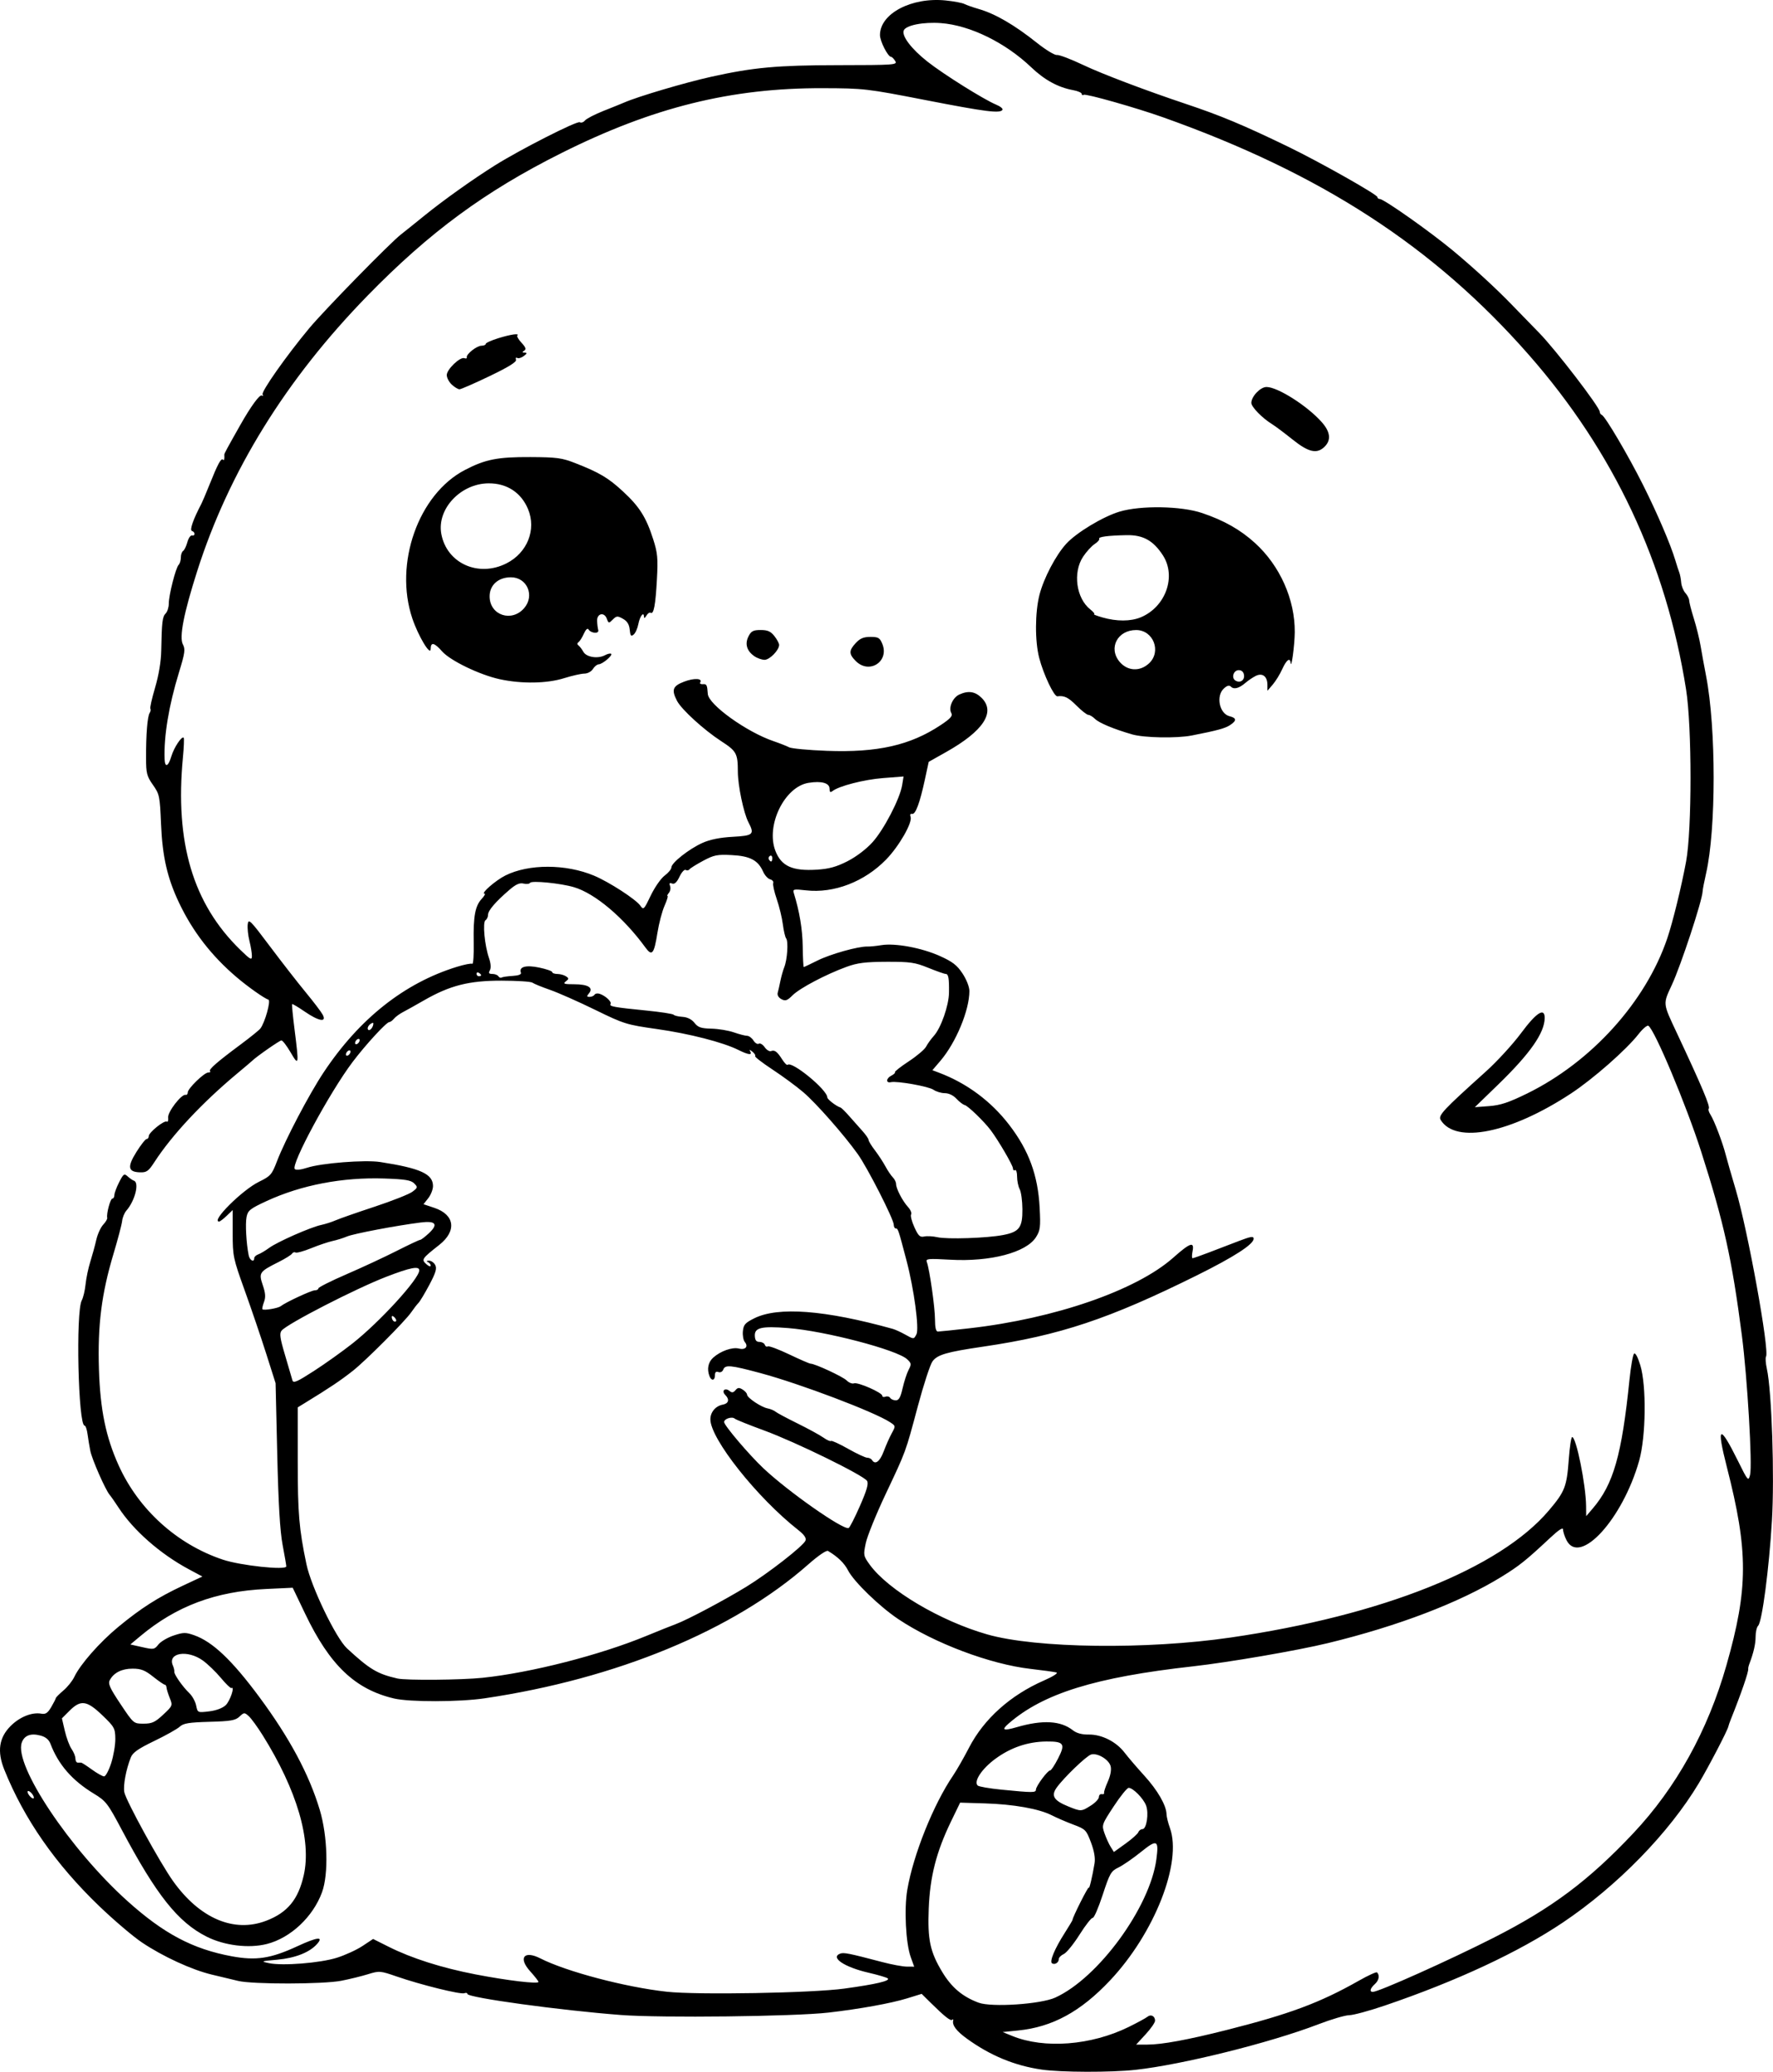 <?xml version="1.0" encoding="UTF-8" standalone="no"?>
<!-- Created with Inkscape (http://www.inkscape.org/) -->

<svg
   width="204.65mm"
   height="239.087mm"
   viewBox="0 0 204.65 239.087"
   version="1.1"
   id="svg5"
   xml:space="preserve"
   xmlns="http://www.w3.org/2000/svg"
   xmlns:svg="http://www.w3.org/2000/svg"><defs
     id="defs2" /><g
     id="layer1"
     transform="translate(-14.119,153.479)"><path
       style="fill:#000000;stroke-width:0.265"
       d="m 134.347,85.355 c -3.122,-0.454 -5.938,-1.621 -8.638,-3.58 -1.195,-0.867 -1.7,-1.536 -1.569,-2.078 0.035,-0.146 -0.013,-0.187 -0.107,-0.093 -0.183,0.183 -0.869,-0.357 -2.507,-1.976 l -1.022,-1.01 -1.678,0.518 c -1.861,0.574 -5.457,1.225 -9.086,1.644 -3.905,0.451 -19.311,0.629 -23.945,0.277 -6.987,-0.531 -17.727,-2.005 -17.727,-2.433 0,-0.12 -0.162,-0.155 -0.36,-0.08 -0.43,0.165 -5.016,-0.969 -7.787,-1.927 -1.922,-0.664 -2.018,-0.671 -3.332,-0.265 -0.744,0.23 -2.127,0.569 -3.073,0.754 -2.096,0.409 -10.23,0.422 -11.906,0.018 -0.655,-0.158 -2.024,-0.486 -3.043,-0.729 -2.314,-0.553 -5.646,-2.086 -8.067,-3.711 -1.019,-0.684 -3.224,-2.558 -4.899,-4.165 -5.069,-4.862 -8.698,-10.074 -10.989,-15.782 -0.842,-2.098 -0.61,-3.687 0.735,-5.032 1.049,-1.049 2.465,-1.617 3.543,-1.42 0.491,0.09 0.74,-0.076 1.14,-0.758 0.281,-0.48 0.52,-0.945 0.529,-1.033 0.01,-0.088 0.403,-0.485 0.875,-0.882 0.472,-0.397 1.038,-1.101 1.258,-1.565 0.69,-1.455 2.918,-3.989 5.072,-5.769 2.615,-2.161 4.578,-3.416 7.448,-4.76 l 2.267,-1.062 -1.573,-0.843 c -3.29,-1.764 -6.391,-4.486 -8.103,-7.113 -0.405,-0.621 -0.868,-1.285 -1.029,-1.474 -0.492,-0.579 -2.037,-4.094 -2.232,-5.079 -0.101,-0.509 -0.244,-1.373 -0.317,-1.918 -0.073,-0.546 -0.228,-0.992 -0.343,-0.992 -0.737,0 -1.033,-13.156 -0.324,-14.452 0.169,-0.308 0.366,-1.142 0.438,-1.852 0.072,-0.71 0.319,-1.887 0.549,-2.614 0.229,-0.728 0.539,-1.859 0.687,-2.513 0.148,-0.655 0.506,-1.442 0.795,-1.75 0.289,-0.308 0.5,-0.665 0.469,-0.794 -0.11,-0.457 0.359,-2.219 0.591,-2.219 0.129,0 0.235,-0.183 0.235,-0.407 0,-0.224 0.246,-0.89 0.547,-1.48 0.5,-0.979 0.586,-1.038 0.992,-0.67 0.245,0.222 0.564,0.441 0.71,0.488 0.661,0.212 0.132,2.32 -0.868,3.46 -0.224,0.256 -0.443,0.791 -0.486,1.191 -0.043,0.399 -0.495,2.116 -1.004,3.816 -1.379,4.602 -1.834,8.222 -1.673,13.314 0.147,4.659 0.797,7.817 2.282,11.092 2.307,5.089 6.723,9.083 11.999,10.854 2.067,0.694 7.345,1.256 7.344,0.782 -1.9e-4,-0.131 -0.192,-1.25 -0.427,-2.487 -0.298,-1.569 -0.485,-4.729 -0.618,-10.451 l -0.191,-8.202 -1.094,-3.44 c -0.602,-1.892 -1.715,-5.166 -2.475,-7.276 -1.326,-3.684 -1.381,-3.944 -1.381,-6.55 l 2.6e-4,-2.714 -0.692,0.663 c -0.381,0.365 -0.775,0.663 -0.876,0.663 -0.988,0 2.669,-3.643 4.61,-4.592 1.332,-0.652 1.479,-0.819 2.065,-2.354 0.943,-2.468 3.718,-7.755 5.395,-10.276 4.112,-6.183 9.316,-10.303 15.372,-12.171 0.861,-0.265 1.661,-0.423 1.779,-0.35 0.118,0.073 0.192,-1.033 0.165,-2.459 -0.058,-3.02 0.162,-4.215 0.926,-5.038 0.304,-0.327 0.45,-0.595 0.325,-0.595 -0.486,0 1.273,-1.533 2.409,-2.101 2.695,-1.346 6.977,-1.339 10.219,0.017 1.744,0.729 4.839,2.734 5.352,3.466 0.368,0.526 0.42,0.475 1.207,-1.171 0.452,-0.946 1.173,-1.98 1.601,-2.297 0.428,-0.317 0.779,-0.743 0.779,-0.947 0,-0.526 2.052,-2.142 3.593,-2.83 0.873,-0.389 2.021,-0.62 3.485,-0.7 2.386,-0.13 2.545,-0.278 1.81,-1.687 -0.55,-1.055 -1.214,-4.229 -1.218,-5.826 -0.005,-2.109 -0.152,-2.377 -1.917,-3.521 -1.99,-1.289 -4.59,-3.66 -5.106,-4.659 -0.659,-1.274 -0.499,-1.706 0.817,-2.209 1.16,-0.443 2.163,-0.395 1.863,0.09 -0.08,0.13 0.058,0.22 0.308,0.2 0.441,-0.035 0.496,0.075 0.566,1.123 0.082,1.232 4.467,4.385 7.574,5.447 0.728,0.249 1.545,0.57 1.816,0.714 0.271,0.144 2.236,0.327 4.366,0.407 5.826,0.217 9.611,-0.638 13.115,-2.964 1.152,-0.764 1.421,-1.067 1.238,-1.394 -0.347,-0.62 0.159,-1.793 0.923,-2.141 1.046,-0.476 1.832,-0.356 2.584,0.396 1.633,1.633 0.195,3.82 -4.098,6.237 l -2.018,1.136 -0.441,2.043 c -0.589,2.731 -1.085,4.058 -1.48,3.965 -0.195,-0.046 -0.264,0.085 -0.171,0.327 0.25,0.651 -1.326,3.404 -2.83,4.945 -2.504,2.565 -6.016,3.914 -9.237,3.55 -1.428,-0.162 -1.55,-0.136 -1.415,0.302 0.665,2.154 1.004,4.188 1.032,6.19 0.018,1.297 0.071,2.358 0.119,2.358 0.047,0 0.767,-0.34 1.599,-0.756 1.487,-0.742 4.705,-1.643 5.747,-1.608 0.291,0.01 1.013,-0.062 1.604,-0.16 1.582,-0.262 4.631,0.299 6.733,1.239 1.487,0.665 2,1.059 2.641,2.027 0.458,0.691 0.796,1.552 0.796,2.027 0,2.222 -1.557,5.964 -3.357,8.067 l -0.915,1.069 0.747,0.282 c 3.225,1.216 6.016,3.288 8.121,6.028 2.266,2.95 3.317,5.812 3.513,9.568 0.117,2.232 0.069,2.612 -0.424,3.391 -1.122,1.773 -5.268,2.863 -9.894,2.601 -2.566,-0.145 -2.854,-0.117 -2.708,0.262 0.312,0.812 0.946,5.263 0.947,6.644 8e-4,0.936 0.109,1.388 0.332,1.386 0.182,-0.001 1.819,-0.171 3.638,-0.378 9.858,-1.118 19.289,-4.385 23.531,-8.15 1.963,-1.743 2.461,-1.906 2.226,-0.73 -0.087,0.437 -0.087,0.794 5.3e-4,0.794 0.088,0 0.936,-0.298 1.885,-0.661 0.949,-0.364 2.5,-0.958 3.446,-1.321 1.399,-0.536 1.72,-0.586 1.72,-0.267 0,0.64 -2.255,2.095 -6.543,4.223 -10.145,5.034 -15.824,6.928 -24.678,8.229 -4.229,0.621 -5.285,0.929 -5.85,1.704 -0.265,0.363 -1.024,2.685 -1.686,5.158 -1.455,5.434 -1.332,5.098 -3.756,10.235 -1.077,2.282 -2.093,4.794 -2.258,5.582 -0.289,1.377 -0.271,1.473 0.445,2.465 2.119,2.933 8.141,6.511 13.576,8.065 5.631,1.61 18.422,1.774 28.104,0.359 17.481,-2.554 31.043,-7.967 36.715,-14.653 1.856,-2.187 2.076,-2.751 2.305,-5.902 0.103,-1.419 0.28,-2.58 0.393,-2.58 0.47,0 1.585,5.538 1.608,7.988 l 0.011,1.14 0.75,-0.877 c 2.396,-2.8 3.356,-6.158 4.245,-14.857 0.156,-1.523 0.392,-2.878 0.526,-3.012 0.148,-0.148 0.43,0.368 0.72,1.314 0.73,2.382 0.66,8.257 -0.132,11.05 -1.907,6.724 -6.843,12.131 -8.373,9.173 -0.222,-0.429 -0.404,-0.983 -0.404,-1.231 0,-0.311 -0.473,-0.008 -1.529,0.979 -2.77,2.589 -3.522,3.19 -5.571,4.454 -4.821,2.973 -11.942,5.694 -20.052,7.661 -3.529,0.856 -11.445,2.218 -15.578,2.68 -11.264,1.259 -17.281,3.127 -21.27,6.601 -0.866,0.754 -0.617,0.869 0.919,0.423 3.012,-0.874 5.084,-0.76 6.505,0.358 0.425,0.334 1.041,0.499 1.82,0.488 1.504,-0.022 3.175,0.821 4.143,2.089 0.407,0.533 1.433,1.73 2.28,2.66 1.532,1.682 2.54,3.432 2.559,4.442 0.005,0.291 0.181,1.005 0.391,1.587 1.434,3.98 -1.773,12.148 -6.91,17.599 -3.398,3.606 -6.652,5.377 -10.612,5.775 l -1.785,0.18 1.123,0.457 c 3.694,1.504 9.092,1.086 13.416,-1.039 1.012,-0.497 1.989,-1.028 2.171,-1.179 0.399,-0.331 0.884,-0.082 0.884,0.453 0,0.213 -0.491,0.92 -1.092,1.572 l -1.092,1.185 1.29,-2.65e-4 c 1.678,-5.29e-4 4.655,-0.548 9.119,-1.676 7.299,-1.845 10.8,-3.149 15.293,-5.696 1.075,-0.61 2.021,-1.042 2.102,-0.961 0.333,0.333 0.226,0.918 -0.247,1.346 -0.55,0.498 -0.656,0.903 -0.236,0.903 0.674,0 8.802,-3.641 13.899,-6.227 6.747,-3.422 11.009,-6.607 16.15,-12.065 4.967,-5.273 8.613,-11.846 10.768,-19.411 2.527,-8.872 2.536,-13.139 0.044,-22.866 -1.235,-4.82 -0.853,-5.021 1.295,-0.682 1.138,2.299 1.186,2.354 1.384,1.587 0.283,-1.096 -0.31,-11.2 -0.944,-16.085 -1.15,-8.856 -2.076,-13.036 -4.699,-21.222 -1.727,-5.389 -5.371,-14.071 -6.092,-14.517 -0.145,-0.09 -0.657,0.342 -1.137,0.959 -1.394,1.791 -5.245,5.175 -7.806,6.859 -6.947,4.569 -13.296,5.857 -15.032,3.05 -0.318,-0.515 0.24,-1.114 5.22,-5.595 1.283,-1.155 3.111,-3.149 4.063,-4.432 1.764,-2.378 2.734,-2.997 2.722,-1.737 -0.017,1.723 -1.684,4.105 -5.384,7.691 l -2.68,2.598 1.664,-0.126 c 1.303,-0.099 2.251,-0.414 4.366,-1.451 7.433,-3.646 13.698,-10.579 16.182,-17.905 0.633,-1.868 1.625,-5.91 2.173,-8.864 0.681,-3.663 0.681,-15.543 0.001,-19.844 -2.311,-14.61 -8.346,-27.456 -18.142,-38.62 -10.964,-12.494 -23.951,-20.929 -42.228,-27.425 -3.112,-1.106 -8.909,-2.749 -9.158,-2.596 -0.129,0.08 -0.235,0.032 -0.235,-0.106 0,-0.138 -0.446,-0.333 -0.992,-0.433 -1.734,-0.319 -3.296,-1.171 -4.829,-2.633 -2.995,-2.857 -7.073,-4.853 -10.42,-5.102 -2.053,-0.153 -4.07,0.248 -4.303,0.855 -0.246,0.64 0.91,2.15 2.754,3.599 1.873,1.472 6.519,4.379 7.938,4.966 0.468,0.194 0.785,0.457 0.706,0.586 -0.272,0.439 -1.898,0.233 -8.876,-1.124 -6.814,-1.326 -7.097,-1.358 -11.875,-1.373 -10.581,-0.032 -19.618,2.212 -30.162,7.489 -8.799,4.403 -15.206,9.114 -22.357,16.439 -9.432,9.661 -16.018,20.307 -19.686,31.824 -1.551,4.87 -2.086,7.611 -1.645,8.435 0.299,0.558 0.239,0.983 -0.459,3.261 -1.164,3.799 -1.745,7.308 -1.652,9.961 0.037,1.046 0.421,0.896 0.78,-0.305 0.309,-1.031 1.217,-2.393 1.428,-2.142 0.062,0.073 0.021,1.085 -0.091,2.249 -0.943,9.85 1.159,16.913 6.611,22.215 1.194,1.161 1.35,1.244 1.35,0.712 0,-0.33 -0.129,-1.112 -0.286,-1.736 -0.157,-0.625 -0.247,-1.481 -0.198,-1.903 0.081,-0.708 0.28,-0.511 2.569,2.54 1.365,1.819 3.222,4.204 4.127,5.3 0.905,1.096 1.787,2.257 1.959,2.58 0.495,0.925 -0.449,0.762 -2.079,-0.359 -0.757,-0.521 -1.41,-0.908 -1.452,-0.86 -0.042,0.048 0.082,1.337 0.275,2.865 0.533,4.207 0.509,4.348 -0.444,2.712 -0.445,-0.764 -0.924,-1.389 -1.064,-1.389 -0.208,0 -2.941,1.909 -3.406,2.38 -0.073,0.074 -0.846,0.729 -1.719,1.457 -4.029,3.36 -7.505,7.079 -9.526,10.192 -0.693,1.068 -0.906,1.219 -1.677,1.196 -1.387,-0.043 -1.488,-0.625 -0.409,-2.35 0.515,-0.823 1.046,-1.497 1.18,-1.497 0.134,0 0.244,-0.149 0.244,-0.331 1e-5,-0.423 1.785,-1.859 2.083,-1.675 0.123,0.076 0.194,-0.139 0.157,-0.479 -0.07,-0.64 1.552,-2.737 2.018,-2.608 0.132,0.036 0.241,-0.088 0.241,-0.277 0,-0.453 1.904,-2.303 2.37,-2.303 0.2,0 0.293,-0.071 0.206,-0.157 -0.187,-0.187 0.816,-1.062 3.521,-3.071 1.098,-0.816 2.124,-1.643 2.28,-1.839 0.525,-0.661 1.246,-3.233 0.935,-3.337 -0.499,-0.166 -2.35,-1.473 -3.648,-2.575 -2.908,-2.469 -5.084,-5.277 -6.662,-8.599 -1.359,-2.861 -1.925,-5.327 -2.083,-9.089 -0.136,-3.239 -0.181,-3.453 -0.934,-4.522 -0.704,-0.999 -0.791,-1.337 -0.796,-3.082 -0.008,-2.736 0.156,-4.808 0.413,-5.219 0.12,-0.192 0.157,-0.409 0.084,-0.482 -0.074,-0.074 0.17,-1.167 0.542,-2.43 0.428,-1.454 0.69,-3.023 0.713,-4.28 0.061,-3.309 0.133,-3.916 0.51,-4.293 0.199,-0.199 0.362,-0.713 0.362,-1.143 10e-4,-0.986 0.804,-4.135 1.14,-4.472 0.139,-0.139 0.252,-0.519 0.252,-0.845 0,-0.326 0.117,-0.665 0.26,-0.754 0.143,-0.088 0.364,-0.542 0.491,-1.008 0.127,-0.466 0.367,-0.817 0.533,-0.781 0.401,0.088 0.392,-0.389 -0.01,-0.523 -0.283,-0.094 0.149,-1.328 1.098,-3.134 0.12,-0.229 0.54,-1.22 0.934,-2.204 0.945,-2.362 1.339,-3.098 1.548,-2.889 0.149,0.149 0.193,-0.007 0.166,-0.581 -0.006,-0.126 0.28,-0.657 1.852,-3.433 1.22,-2.155 2.233,-3.538 2.48,-3.385 0.14,0.086 0.177,0.033 0.084,-0.119 -0.19,-0.308 2.742,-4.472 5.38,-7.641 1.736,-2.085 9.351,-9.869 10.593,-10.829 0.369,-0.285 1.56,-1.241 2.646,-2.123 2.223,-1.807 5.617,-4.226 8.213,-5.854 2.912,-1.826 9.472,-5.16 9.779,-4.97 0.159,0.098 0.43,0.006 0.602,-0.205 0.172,-0.211 1.147,-0.713 2.165,-1.116 1.019,-0.403 2.09,-0.836 2.381,-0.963 1.592,-0.694 7.037,-2.303 10.054,-2.971 4.841,-1.072 7.586,-1.323 14.587,-1.332 6.586,-0.009 6.9,-0.032 6.617,-0.485 -0.163,-0.262 -0.378,-0.475 -0.476,-0.475 -0.362,0 -1.281,-1.804 -1.281,-2.514 0,-2.478 3.647,-4.397 7.589,-3.993 0.94,0.096 1.909,0.278 2.153,0.405 0.245,0.126 0.98,0.384 1.635,0.574 1.937,0.56 4.129,1.833 6.744,3.915 1.017,0.81 2.051,1.438 2.298,1.397 0.247,-0.042 1.618,0.479 3.046,1.158 2.171,1.032 7.174,2.928 11.857,4.495 4.026,1.347 6.598,2.422 11.774,4.924 3.587,1.734 10.319,5.531 10.319,5.82 0,0.123 0.126,0.224 0.279,0.224 0.468,0 5.817,3.772 8.433,5.948 2.384,1.982 4.947,4.336 6.766,6.214 1.164,1.202 2.6,2.678 3.19,3.28 1.891,1.929 6.997,8.579 6.997,9.112 0,0.15 0.107,0.313 0.237,0.361 0.381,0.142 3.054,4.677 4.756,8.071 1.631,3.253 3.18,6.863 3.725,8.686 0.174,0.582 0.386,1.237 0.471,1.455 0.085,0.218 0.181,0.73 0.214,1.136 0.033,0.407 0.252,0.952 0.487,1.211 0.235,0.26 0.429,0.641 0.431,0.848 0.002,0.207 0.246,1.149 0.541,2.093 0.296,0.944 0.648,2.373 0.782,3.175 0.134,0.802 0.418,2.353 0.63,3.446 1.168,6.016 1.166,17.709 -0.004,22.812 -0.209,0.912 -0.387,1.837 -0.395,2.056 -0.039,1.049 -2.483,8.476 -3.545,10.775 -1.053,2.278 -1.076,2.054 0.596,5.619 2.899,6.179 3.864,8.473 3.654,8.683 -0.082,0.082 0.012,0.396 0.208,0.699 0.423,0.652 1.399,3.221 1.749,4.601 0.136,0.537 0.661,2.367 1.167,4.068 1.393,4.682 3.909,18.565 3.488,19.247 -0.085,0.137 -0.041,0.763 0.097,1.391 0.568,2.58 0.895,12.396 0.585,17.559 -0.332,5.544 -1.134,11.645 -1.59,12.101 -0.162,0.162 -0.294,0.729 -0.294,1.26 0,0.851 -0.232,1.862 -0.727,3.162 -0.083,0.218 -0.138,0.468 -0.123,0.554 0.058,0.319 -0.822,2.871 -1.996,5.796 -0.146,0.364 -0.281,0.75 -0.3,0.858 -0.075,0.427 -2.287,4.675 -3.411,6.55 -3.445,5.746 -9.388,11.835 -15.681,16.064 -5.081,3.415 -12.27,6.768 -20.567,9.591 -1.783,0.607 -3.626,1.106 -4.097,1.11 -0.471,0.004 -2.086,0.48 -3.589,1.057 -5.545,2.128 -15.688,4.654 -21.079,5.248 -2.825,0.311 -8.615,0.296 -10.848,-0.029 z m 1.587,-8.313 c 4.967,-2.261 10.927,-10.42 11.662,-15.966 0.297,-2.24 0.084,-2.338 -1.797,-0.821 -0.912,0.735 -2.076,1.537 -2.586,1.782 -0.854,0.411 -1,0.664 -1.816,3.157 -0.488,1.491 -1.006,2.685 -1.151,2.654 -0.145,-0.031 -0.826,0.836 -1.514,1.927 -0.688,1.091 -1.509,2.102 -1.826,2.246 -0.316,0.144 -0.575,0.405 -0.575,0.58 0,0.406 -0.454,0.692 -0.778,0.492 -0.32,-0.198 0.303,-1.691 1.465,-3.507 0.495,-0.774 0.9,-1.456 0.9,-1.514 0,-0.29 1.845,-3.947 1.876,-3.72 0.04,0.286 0.413,-1.28 0.663,-2.778 0.103,-0.621 -0.033,-1.423 -0.412,-2.434 -0.539,-1.435 -0.636,-1.534 -2.02,-2.051 -0.799,-0.299 -1.925,-0.784 -2.501,-1.078 -1.477,-0.753 -4.402,-1.274 -7.731,-1.375 l -2.85,-0.087 -1.044,2.157 c -1.704,3.521 -2.433,6.361 -2.581,10.065 -0.144,3.593 0.157,5 1.569,7.336 1.073,1.776 2.332,2.837 4.185,3.527 1.497,0.558 7.171,0.18 8.864,-0.591 z m -24.342,-1.035 c 3.664,-0.504 5.325,-0.895 4.995,-1.176 -0.128,-0.108 -1.117,-0.401 -2.198,-0.65 -2.802,-0.646 -4.464,-1.757 -3.298,-2.204 0.42,-0.161 0.98,-0.049 4.867,0.972 1.091,0.287 2.366,0.523 2.833,0.526 l 0.848,0.004 -0.404,-1.124 c -0.566,-1.576 -0.766,-5.548 -0.39,-7.755 0.687,-4.036 3.016,-9.847 5.282,-13.175 0.41,-0.603 1.24,-2.052 1.844,-3.22 1.713,-3.314 4.773,-6.058 8.641,-7.748 1.028,-0.449 1.675,-0.862 1.455,-0.927 -0.218,-0.065 -1.565,-0.252 -2.992,-0.415 -4.651,-0.533 -11.101,-2.959 -15.267,-5.743 -2.158,-1.442 -5.136,-4.327 -5.795,-5.613 -0.434,-0.848 -1.19,-1.582 -2.319,-2.254 -0.182,-0.108 -1.128,0.536 -2.281,1.554 -8.624,7.612 -22.139,13.201 -37.36,15.452 -2.912,0.431 -8.666,0.442 -10.451,0.02 -4.5,-1.063 -7.417,-3.842 -10.254,-9.768 l -1.443,-3.014 -3.081,0.145 c -5.83,0.274 -10.362,1.973 -14.514,5.444 l -1.145,0.957 1.377,0.31 c 1.308,0.295 1.401,0.279 1.86,-0.304 0.266,-0.338 1.055,-0.805 1.755,-1.037 1.135,-0.377 1.39,-0.38 2.379,-0.032 2.116,0.747 4.355,2.867 7.491,7.097 3.507,4.73 5.769,8.949 7,13.054 0.906,3.022 1.028,7.403 0.265,9.499 -1.038,2.851 -3.644,5.293 -6.384,5.983 -2.084,0.525 -4.889,0.181 -6.936,-0.85 -3.315,-1.67 -5.808,-4.809 -9.808,-12.35 -1.615,-3.045 -1.816,-3.305 -3.214,-4.154 -2.501,-1.519 -4.094,-3.35 -5.008,-5.754 -0.182,-0.48 -0.556,-0.79 -1.142,-0.947 -1.13,-0.303 -1.87,-0.027 -2.169,0.811 -0.925,2.589 5.568,12.325 12.19,18.279 4.194,3.771 7.536,5.542 12.035,6.378 2.821,0.524 4.503,0.268 7.574,-1.152 2.345,-1.085 3.098,-1.163 2.259,-0.236 -0.863,0.954 -2.52,1.6 -4.576,1.785 -1.882,0.169 -1.934,0.19 -0.96,0.397 1.568,0.333 5.9,-0.01 7.845,-0.621 0.952,-0.299 2.283,-0.909 2.958,-1.356 l 1.227,-0.813 1.804,0.904 c 2.649,1.327 6.114,2.43 10.007,3.182 3.674,0.711 7.276,1.14 7.276,0.868 0,-0.091 -0.43,-0.641 -0.955,-1.223 -1.408,-1.558 -0.713,-2.447 1.167,-1.492 3.009,1.529 9.834,3.329 14.605,3.851 3.52,0.385 16.771,0.15 20.505,-0.364 z m -66.751,-7.825 c 2.462,-0.941 3.704,-2.446 4.339,-5.256 0.913,-4.043 -0.783,-9.821 -4.742,-16.154 -0.597,-0.954 -1.319,-1.945 -1.605,-2.202 -0.498,-0.447 -0.543,-0.445 -1.072,0.052 -0.467,0.438 -1.004,0.532 -3.461,0.599 -2.378,0.066 -3.005,0.169 -3.437,0.566 -0.291,0.267 -1.615,1.009 -2.942,1.648 -1.849,0.891 -2.481,1.334 -2.703,1.896 -0.555,1.4 -0.9,3.258 -0.748,4.021 0.199,0.994 4.118,8.14 5.621,10.248 3.078,4.317 7.033,6.003 10.75,4.582 z M 145.513,57.959 c 0.075,-0.195 0.291,-0.354 0.481,-0.354 0.473,0 0.748,-1.84 0.409,-2.734 -0.31,-0.815 -1.51,-2.029 -2.006,-2.029 -0.179,0 -0.956,0.961 -1.727,2.136 -1.376,2.096 -1.396,2.155 -1.063,3.109 0.187,0.535 0.507,1.239 0.712,1.565 l 0.372,0.592 1.344,-0.965 c 0.739,-0.531 1.405,-1.125 1.48,-1.32 z m -5.477,-3.075 c 0.509,-0.323 0.926,-0.766 0.926,-0.984 0,-0.218 0.149,-0.367 0.331,-0.331 0.182,0.036 0.301,-0.026 0.265,-0.138 -0.036,-0.112 0.157,-0.7 0.43,-1.307 0.307,-0.684 0.432,-1.358 0.327,-1.776 -0.195,-0.777 -1.541,-1.578 -2.267,-1.348 -0.551,0.175 -3.158,2.686 -3.965,3.819 -0.669,0.939 -0.329,1.491 1.335,2.166 1.48,0.6 1.512,0.599 2.618,-0.102 z M 17.798,53.504 c -0.187,-0.225 -0.4,-0.35 -0.472,-0.277 -0.073,0.073 0.021,0.317 0.208,0.542 0.187,0.225 0.4,0.35 0.472,0.277 0.073,-0.073 -0.021,-0.317 -0.208,-0.542 z M 133.693,53.041 c 0.009,-0.405 1.373,-2.241 1.64,-2.207 0.106,0.014 0.515,-0.602 0.909,-1.368 0.88,-1.708 0.688,-1.99 -1.337,-1.972 -2.138,0.019 -4.121,0.692 -5.904,2.005 -1.556,1.145 -2.52,2.602 -2.034,3.075 0.13,0.127 1.368,0.342 2.75,0.478 3.654,0.36 3.968,0.359 3.976,-0.01 z M 26.95,49.998 c 0.271,-0.837 0.487,-2.103 0.479,-2.813 -0.013,-1.215 -0.102,-1.376 -1.492,-2.712 -1.791,-1.721 -2.5,-1.821 -3.786,-0.535 l -0.885,0.885 0.338,1.454 c 0.186,0.8 0.537,1.737 0.779,2.084 0.243,0.347 0.441,0.842 0.441,1.101 0,0.259 0.119,0.47 0.265,0.47 0.146,0 0.324,-5.29e-4 0.398,-0.001 0.073,-5.29e-4 0.627,0.357 1.23,0.794 0.603,0.437 1.242,0.795 1.418,0.795 0.177,0 0.543,-0.685 0.814,-1.521 z m 6.005,-5.603 c 1.094,-1.021 1.107,-1.054 0.759,-1.918 -0.195,-0.484 -0.363,-1.028 -0.374,-1.21 -0.011,-0.182 -0.102,-0.331 -0.203,-0.331 -0.101,0 -0.706,-0.416 -1.345,-0.923 -0.939,-0.746 -1.392,-0.924 -2.36,-0.926 -1.249,-0.003 -2.18,0.464 -2.64,1.324 -0.222,0.414 0.002,0.913 1.239,2.765 1.509,2.258 1.51,2.259 2.66,2.259 0.973,0 1.322,-0.16 2.264,-1.039 z m 7.214,-1.091 c 0.51,-0.479 1.1,-2.251 0.659,-1.978 -0.087,0.053 -0.631,-0.471 -1.209,-1.166 -0.578,-0.695 -1.516,-1.599 -2.084,-2.01 -1.769,-1.279 -4.1,-0.897 -3.465,0.567 0.119,0.274 0.195,0.596 0.169,0.715 -0.062,0.282 0.958,1.741 1.74,2.488 0.338,0.323 0.69,0.963 0.781,1.421 0.166,0.83 0.173,0.833 1.491,0.677 0.813,-0.096 1.554,-0.372 1.918,-0.714 z m 29.679,-3.164 c 5.58,-0.588 13.487,-2.61 18.858,-4.824 1.382,-0.57 2.93,-1.19 3.44,-1.378 1.306,-0.483 5.561,-2.738 8.099,-4.291 2.548,-1.56 6.615,-4.731 6.849,-5.34 0.114,-0.297 -0.148,-0.677 -0.843,-1.223 -4.737,-3.72 -10.136,-10.521 -10.136,-12.769 0,-0.832 0.6,-1.543 1.433,-1.696 0.675,-0.124 0.802,-0.599 0.296,-1.104 -0.491,-0.491 -0.042,-0.91 0.496,-0.464 0.26,0.216 0.433,0.19 0.672,-0.098 0.258,-0.311 0.423,-0.325 0.829,-0.072 0.279,0.174 0.507,0.437 0.508,0.583 0.002,0.358 1.623,1.444 2.368,1.588 0.327,0.063 0.737,0.233 0.911,0.377 0.174,0.144 1.323,0.759 2.553,1.365 1.23,0.606 2.57,1.339 2.979,1.628 0.409,0.289 0.804,0.465 0.879,0.39 0.075,-0.075 0.958,0.329 1.961,0.897 1.003,0.569 2,1.034 2.214,1.034 0.214,0 0.463,0.119 0.553,0.265 0.366,0.592 0.909,0.194 1.353,-0.992 0.259,-0.691 0.678,-1.635 0.932,-2.097 0.456,-0.831 0.454,-0.844 -0.202,-1.274 -1.824,-1.195 -10.389,-4.439 -14.967,-5.669 -3.462,-0.93 -4.061,-0.985 -4.288,-0.391 -0.093,0.242 -0.332,0.359 -0.557,0.273 -0.267,-0.103 -0.395,0.016 -0.395,0.369 0,0.624 -0.408,0.69 -0.633,0.102 -0.314,-0.818 -0.152,-1.613 0.435,-2.138 0.848,-0.758 2.196,-1.235 2.955,-1.044 0.755,0.189 1.13,-0.225 0.688,-0.759 -0.168,-0.202 -0.268,-0.763 -0.221,-1.245 0.072,-0.749 0.266,-0.967 1.322,-1.491 2.749,-1.364 8.143,-0.952 15.96,1.219 0.291,0.081 0.92,0.365 1.397,0.631 1.063,0.593 1.04,0.592 1.353,0.006 0.339,-0.634 -0.277,-5.219 -1.145,-8.518 -0.949,-3.607 -0.981,-3.704 -1.239,-3.704 -0.129,8e-6 -0.234,-0.195 -0.234,-0.432 0,-0.631 -3.033,-6.582 -4.153,-8.148 -1.598,-2.235 -4.801,-5.872 -6.295,-7.148 -0.775,-0.662 -2.373,-1.838 -3.552,-2.614 -1.179,-0.776 -2.08,-1.473 -2.003,-1.551 0.077,-0.077 -0.064,-0.306 -0.314,-0.509 -0.3,-0.244 -0.387,-0.257 -0.255,-0.038 0.282,0.47 -0.223,0.411 -1.364,-0.16 -1.765,-0.882 -5.674,-1.885 -9.401,-2.412 -3.512,-0.497 -3.794,-0.585 -7.144,-2.223 -1.918,-0.938 -4.261,-1.975 -5.207,-2.304 -0.946,-0.329 -1.855,-0.7 -2.02,-0.825 -0.165,-0.125 -1.773,-0.229 -3.572,-0.231 -3.765,-0.004 -5.949,0.552 -8.96,2.282 -0.946,0.544 -2.035,1.152 -2.42,1.352 -0.385,0.2 -0.846,0.54 -1.025,0.755 -0.179,0.215 -0.423,0.391 -0.542,0.391 -0.327,0 -2.708,2.587 -4.221,4.585 -2.631,3.476 -7.176,11.887 -6.687,12.377 0.142,0.142 0.715,0.081 1.415,-0.149 1.639,-0.541 6.683,-0.937 8.452,-0.663 4.638,0.718 6.085,1.378 6.085,2.772 0,0.388 -0.246,1.019 -0.548,1.402 l -0.548,0.696 1.253,0.419 c 2.359,0.789 2.607,2.668 0.565,4.276 -2.01,1.584 -2.081,1.688 -1.495,2.217 0.279,0.253 0.508,0.332 0.508,0.176 0,-0.156 -0.149,-0.344 -0.331,-0.417 -0.201,-0.081 -0.153,-0.142 0.123,-0.154 0.25,-0.011 0.576,0.208 0.726,0.489 0.216,0.404 0.077,0.877 -0.669,2.285 -0.518,0.976 -1.083,1.918 -1.256,2.093 -0.173,0.174 -0.552,0.664 -0.843,1.089 -0.695,1.013 -5.238,5.57 -6.716,6.736 -1.462,1.153 -2.662,1.958 -5.654,3.789 l -0.728,0.445 10e-4,6.278 c 10e-4,5.972 0.154,7.768 1.007,11.834 0.546,2.6 3.402,8.522 4.68,9.702 2.628,2.426 3.488,2.94 5.821,3.477 0.994,0.229 7.404,0.174 9.849,-0.083 z m 43.522,-19.813 c 0.805,-1.831 1.022,-2.588 0.83,-2.906 -0.383,-0.637 -8.243,-4.488 -11.883,-5.822 -1.738,-0.637 -3.259,-1.248 -3.381,-1.358 -0.316,-0.287 -1.234,0.004 -1.234,0.39 0,0.386 2.886,3.781 4.533,5.332 2.856,2.691 9.144,7.104 9.835,6.901 0.117,-0.034 0.702,-1.176 1.301,-2.538 z m 4.932,-13.591 c 0.171,-0.765 0.481,-1.719 0.689,-2.12 0.345,-0.665 0.331,-0.773 -0.164,-1.234 -1.169,-1.089 -9.48,-3.265 -13.75,-3.6 -3.054,-0.24 -3.865,-0.053 -3.831,0.882 0.019,0.519 0.166,0.716 0.534,0.716 0.279,5.29e-4 0.557,0.15 0.618,0.332 0.061,0.182 0.216,0.266 0.345,0.186 0.129,-0.08 1.243,0.336 2.475,0.924 1.232,0.588 2.34,1.069 2.462,1.069 0.504,0 3.729,1.5 4.167,1.938 0.26,0.26 0.639,0.41 0.842,0.332 0.437,-0.168 3.268,1.074 3.268,1.433 0,0.137 0.167,0.185 0.37,0.107 0.204,-0.078 0.449,-0.015 0.545,0.141 0.096,0.155 0.387,0.283 0.646,0.283 0.353,0 0.55,-0.35 0.783,-1.391 z M 54.812,1.554 c 3.155,-2.489 7.701,-7.466 7.701,-8.432 0,-0.531 -1.018,-0.333 -3.791,0.736 -3.533,1.362 -11.441,5.425 -12.096,6.215 -0.269,0.324 -0.194,0.855 0.396,2.837 0.399,1.342 0.781,2.643 0.848,2.893 0.102,0.379 0.508,0.205 2.468,-1.058 1.29,-0.832 3.304,-2.268 4.475,-3.191 z m 4.839,-3.009 c -0.19,-0.19 -0.313,-0.205 -0.313,-0.04 0,0.353 0.313,0.666 0.489,0.489 0.075,-0.075 -0.004,-0.278 -0.176,-0.45 z m -13.136,-1.284 c 0.565,-0.446 3.549,-1.834 3.944,-1.834 0.226,0 0.412,-0.101 0.412,-0.226 0,-0.124 1.459,-0.857 3.241,-1.628 1.783,-0.771 4.381,-1.979 5.773,-2.685 1.393,-0.705 2.619,-1.283 2.726,-1.283 0.107,0 0.561,-0.343 1.009,-0.762 1.12,-1.047 0.804,-1.464 -0.944,-1.244 -2.788,0.35 -7.733,1.289 -8.499,1.613 -0.437,0.185 -1.187,0.419 -1.667,0.521 -0.48,0.101 -1.588,0.474 -2.461,0.829 -0.873,0.355 -1.692,0.58 -1.82,0.501 -0.128,-0.079 -0.309,-0.021 -0.402,0.13 -0.093,0.151 -0.786,0.583 -1.54,0.961 -2.241,1.123 -2.324,1.244 -1.836,2.677 0.314,0.922 0.348,1.394 0.138,1.949 -0.152,0.403 -0.231,0.778 -0.174,0.834 0.161,0.161 1.796,-0.115 2.099,-0.355 z m -3.052,-5.546 c 0,-0.15 0.208,-0.346 0.463,-0.436 0.255,-0.09 0.82,-0.426 1.257,-0.747 0.949,-0.698 4.8,-2.395 6.015,-2.651 0.475,-0.1 1.221,-0.339 1.658,-0.531 0.437,-0.192 2.461,-0.9 4.498,-1.572 2.037,-0.673 4.002,-1.45 4.366,-1.727 0.627,-0.478 0.638,-0.528 0.204,-0.965 -0.367,-0.37 -1.048,-0.481 -3.44,-0.562 -4.824,-0.163 -9.579,0.747 -13.593,2.601 -1.907,0.881 -2.163,1.085 -2.314,1.839 -0.158,0.789 -0.031,3.055 0.247,4.429 0.119,0.588 0.64,0.851 0.64,0.322 z m 86.423,-2.667 c 1.89,-0.361 2.262,-0.857 2.245,-2.992 -0.007,-0.956 -0.149,-1.992 -0.314,-2.301 -0.165,-0.309 -0.301,-0.964 -0.301,-1.455 0,-0.491 -0.107,-0.827 -0.238,-0.746 -0.131,0.081 -0.238,-0.009 -0.238,-0.199 -1.5e-4,-0.346 -1.68,-3.227 -2.572,-4.411 -0.769,-1.02 -2.619,-2.808 -2.999,-2.898 -0.194,-0.046 -0.622,-0.373 -0.95,-0.728 -0.361,-0.39 -0.892,-0.644 -1.345,-0.644 -0.411,0 -1.002,-0.178 -1.314,-0.396 -0.547,-0.383 -4.209,-1.035 -4.911,-0.873 -0.589,0.135 -0.566,-0.434 0.029,-0.738 0.31,-0.159 0.508,-0.344 0.441,-0.412 -0.068,-0.068 0.647,-0.63 1.588,-1.249 0.941,-0.619 1.846,-1.386 2.009,-1.705 0.164,-0.319 0.566,-0.877 0.894,-1.241 0.82,-0.909 1.723,-3.487 1.746,-4.981 0.025,-1.66 -0.063,-2.163 -0.38,-2.163 -0.146,0 -1.049,-0.318 -2.006,-0.706 -1.548,-0.628 -2.081,-0.705 -4.808,-0.696 -2.463,0.009 -3.376,0.123 -4.63,0.581 -2.388,0.872 -5.395,2.457 -6.226,3.282 -0.628,0.624 -0.833,0.694 -1.295,0.447 -0.332,-0.178 -0.5,-0.47 -0.424,-0.741 0.069,-0.246 0.209,-0.864 0.311,-1.373 0.102,-0.509 0.304,-1.224 0.449,-1.587 0.346,-0.87 0.482,-2.962 0.215,-3.303 -0.116,-0.148 -0.289,-0.883 -0.384,-1.634 -0.095,-0.751 -0.411,-2.057 -0.703,-2.903 -0.291,-0.846 -0.475,-1.679 -0.409,-1.85 0.066,-0.172 -0.093,-0.368 -0.354,-0.436 -0.26,-0.068 -0.626,-0.469 -0.813,-0.891 -0.581,-1.312 -1.506,-1.8 -3.616,-1.907 -1.682,-0.086 -2.055,-0.011 -3.307,0.659 -0.776,0.415 -1.487,0.86 -1.58,0.988 -0.093,0.128 -0.288,0.159 -0.434,0.068 -0.146,-0.09 -0.467,0.261 -0.713,0.78 -0.31,0.653 -0.572,0.896 -0.852,0.788 -0.293,-0.112 -0.359,-0.036 -0.238,0.278 0.091,0.238 0.031,0.597 -0.135,0.797 -0.166,0.2 -0.234,0.363 -0.152,0.363 0.082,0 -0.076,0.512 -0.353,1.137 -0.277,0.625 -0.644,2.024 -0.816,3.109 -0.39,2.452 -0.626,2.745 -1.381,1.708 -2.526,-3.47 -5.809,-6.243 -8.25,-6.969 -1.533,-0.456 -4.893,-0.79 -5.069,-0.505 -0.082,0.132 -0.422,0.171 -0.756,0.087 -0.443,-0.111 -0.88,0.081 -1.609,0.706 -1.611,1.383 -2.487,2.399 -2.487,2.887 0,0.25 -0.133,0.537 -0.295,0.637 -0.353,0.218 -0.105,2.888 0.406,4.371 0.212,0.615 0.249,1.138 0.1,1.404 -0.183,0.327 -0.116,0.424 0.289,0.424 0.29,0 0.601,0.121 0.693,0.269 0.091,0.148 0.256,0.213 0.365,0.146 0.11,-0.068 0.684,-0.152 1.277,-0.187 0.684,-0.04 1.035,-0.175 0.961,-0.368 -0.263,-0.686 0.565,-0.919 2.112,-0.595 0.825,0.173 1.5,0.409 1.5,0.525 0,0.115 0.268,0.212 0.595,0.214 0.327,0.002 0.774,0.124 0.992,0.27 0.35,0.234 0.347,0.304 -0.026,0.591 -0.351,0.27 -0.184,0.326 0.979,0.326 1.595,0 2.242,0.397 1.702,1.047 -0.281,0.338 -0.268,0.408 0.075,0.408 0.228,0 0.484,-0.114 0.57,-0.253 0.086,-0.139 0.361,-0.181 0.611,-0.092 0.676,0.239 1.388,0.914 1.231,1.166 -0.174,0.281 0.376,0.382 4.11,0.754 1.669,0.166 3.098,0.386 3.175,0.488 0.077,0.102 0.537,0.212 1.021,0.243 0.568,0.037 1.058,0.283 1.381,0.693 0.412,0.523 0.757,0.641 1.955,0.669 0.801,0.018 1.965,0.211 2.588,0.428 0.623,0.217 1.312,0.396 1.532,0.398 0.22,0.002 0.551,0.247 0.736,0.543 0.185,0.297 0.462,0.462 0.614,0.368 0.152,-0.094 0.459,0.088 0.68,0.404 0.222,0.317 0.55,0.519 0.73,0.45 0.424,-0.163 0.713,0.053 1.299,0.973 0.263,0.413 0.541,0.687 0.618,0.61 0.48,-0.48 4.58,2.883 4.58,3.757 0,0.224 1.036,1.022 1.519,1.17 0.111,0.034 0.558,0.471 0.995,0.972 0.437,0.501 1.121,1.271 1.521,1.713 0.4,0.441 0.728,0.914 0.728,1.049 0,0.136 0.327,0.675 0.728,1.198 0.4,0.523 0.946,1.357 1.214,1.853 0.267,0.496 0.654,1.07 0.86,1.276 0.206,0.206 0.374,0.55 0.374,0.765 0,0.533 0.741,1.959 1.382,2.66 0.289,0.317 0.449,0.7 0.355,0.852 -0.094,0.152 0.076,0.817 0.377,1.478 0.456,1.002 0.646,1.18 1.135,1.071 0.323,-0.072 1.004,-0.036 1.513,0.08 1.13,0.258 5.715,0.107 7.577,-0.249 z M 54.575,-32.12 c 0,-0.146 -0.119,-0.191 -0.265,-0.101 -0.146,0.09 -0.265,0.283 -0.265,0.428 0,0.146 0.119,0.191 0.265,0.101 0.146,-0.09 0.265,-0.283 0.265,-0.428 z m 1.058,-1.323 c 0,-0.146 -0.119,-0.191 -0.265,-0.101 -0.146,0.09 -0.265,0.283 -0.265,0.428 0,0.146 0.119,0.191 0.265,0.101 0.146,-0.09 0.265,-0.283 0.265,-0.428 z m 1.583,-1.919 c 0.002,-0.127 -0.173,-0.084 -0.39,0.096 -0.217,0.18 -0.321,0.445 -0.232,0.59 0.164,0.265 0.613,-0.231 0.621,-0.686 z m 12.439,-5.574 c 0,-0.064 -0.119,-0.19 -0.265,-0.28 -0.146,-0.09 -0.265,-0.037 -0.265,0.117 0,0.154 0.119,0.28 0.265,0.28 0.146,0 0.265,-0.052 0.265,-0.117 z m 42.278,-13.152 c 1.006,-0.511 2.17,-1.393 2.893,-2.193 1.322,-1.463 3.169,-5.021 3.425,-6.596 l 0.161,-0.994 -2.352,0.182 c -2.209,0.171 -5.115,0.918 -5.858,1.507 -0.242,0.191 -0.331,0.119 -0.331,-0.271 0,-0.668 -0.914,-0.926 -2.425,-0.685 -2.77,0.443 -4.95,4.905 -3.83,7.838 0.678,1.776 1.962,2.361 4.791,2.183 1.398,-0.088 2.25,-0.322 3.526,-0.97 z m -8.676,-0.373 c 0,-0.227 -0.121,-0.338 -0.269,-0.246 -0.148,0.091 -0.2,0.277 -0.117,0.412 0.227,0.367 0.386,0.299 0.386,-0.166 z m 41.54,-14.267 c -2.128,-0.616 -3.81,-1.318 -4.291,-1.791 -0.259,-0.255 -0.604,-0.463 -0.767,-0.463 -0.163,0 -0.772,-0.476 -1.354,-1.058 -0.972,-0.972 -1.403,-1.183 -2.22,-1.086 -0.384,0.046 -1.599,-2.521 -2.095,-4.426 -0.504,-1.936 -0.49,-5.246 0.03,-7.283 0.489,-1.911 1.873,-4.555 3.08,-5.881 1.175,-1.291 4.248,-3.146 6.162,-3.719 2.449,-0.734 7.11,-0.656 9.525,0.159 2.535,0.855 4.421,1.923 6.113,3.462 2.88,2.619 4.621,6.526 4.588,10.297 -0.013,1.53 -0.405,4.374 -0.483,3.516 -0.059,-0.644 -0.486,-0.317 -0.962,0.739 -0.265,0.589 -0.76,1.392 -1.098,1.786 l -0.616,0.716 -2.6e-4,-0.695 c -5.3e-4,-0.984 -0.587,-1.415 -1.372,-1.01 -0.337,0.174 -0.85,0.522 -1.141,0.773 -0.743,0.641 -1.342,0.808 -1.681,0.468 -0.211,-0.211 -0.437,-0.158 -0.826,0.194 -0.941,0.852 -0.526,2.908 0.646,3.202 0.834,0.209 0.85,0.51 0.057,1.03 -0.573,0.376 -1.483,0.623 -4.414,1.197 -1.737,0.341 -5.504,0.271 -6.879,-0.127 z m 12.912,-6.852 c -0.051,-0.357 -0.272,-0.562 -0.606,-0.562 -0.605,0 -0.89,0.888 -0.384,1.201 0.529,0.327 1.077,-0.026 0.99,-0.639 z m -10.967,-1.343 c 1.467,-1.359 0.506,-3.849 -1.485,-3.849 -2.152,0 -3.237,2.085 -1.908,3.665 0.909,1.081 2.342,1.158 3.393,0.184 z m -0.949,-5.317 c 2.878,-1.203 4.132,-4.718 2.552,-7.155 -1.105,-1.705 -2.291,-2.363 -4.19,-2.326 -2.156,0.042 -3.3,0.194 -3.161,0.42 0.063,0.103 -0.175,0.377 -0.529,0.608 -0.354,0.232 -0.953,0.889 -1.331,1.461 -1.206,1.822 -0.796,4.801 0.836,6.085 0.365,0.287 0.558,0.534 0.429,0.548 -0.129,0.014 0.302,0.181 0.957,0.371 1.646,0.477 3.276,0.472 4.437,-0.013 z m -73.99,7.145 c -2.312,-0.502 -5.718,-2.146 -6.655,-3.213 -0.899,-1.024 -1.313,-1.113 -1.32,-0.282 -0.007,0.884 -1.429,-1.479 -2.115,-3.515 -2.135,-6.337 0.697,-14.34 6.062,-17.135 2.367,-1.233 3.776,-1.51 7.567,-1.492 3.043,0.015 3.64,0.096 5.177,0.698 2.8,1.096 3.813,1.699 5.53,3.289 1.883,1.743 2.654,2.967 3.464,5.495 0.508,1.585 0.564,2.194 0.431,4.63 -0.163,2.976 -0.37,4.075 -0.725,3.855 -0.12,-0.074 -0.341,0.076 -0.491,0.334 -0.166,0.286 -0.276,0.333 -0.281,0.122 -0.015,-0.658 -0.478,-0.053 -0.647,0.846 -0.093,0.496 -0.337,1.041 -0.541,1.211 -0.305,0.253 -0.387,0.152 -0.456,-0.56 -0.059,-0.613 -0.29,-0.984 -0.781,-1.258 -0.629,-0.352 -0.742,-0.343 -1.174,0.088 -0.46,0.46 -0.485,0.456 -0.691,-0.102 -0.297,-0.804 -1.15,-0.604 -1.119,0.261 0.013,0.36 0.073,0.833 0.132,1.051 0.127,0.463 -0.836,0.396 -1.13,-0.079 -0.106,-0.171 -0.321,0.029 -0.524,0.489 -0.189,0.429 -0.465,0.869 -0.614,0.978 -0.179,0.132 -0.181,0.265 -0.005,0.397 0.146,0.109 0.396,0.437 0.556,0.728 0.343,0.623 1.674,0.832 2.497,0.391 0.31,-0.166 0.63,-0.236 0.711,-0.155 0.19,0.19 -1.016,1.198 -1.447,1.21 -0.181,0.005 -0.477,0.247 -0.659,0.538 -0.186,0.299 -0.62,0.531 -0.994,0.533 -0.365,0.002 -1.419,0.24 -2.341,0.529 -1.974,0.619 -4.894,0.665 -7.418,0.118 z m 2.812,-8.197 c 1.255,-1.444 0.347,-3.566 -1.526,-3.566 -1.489,0 -2.493,0.93 -2.455,2.274 0.06,2.127 2.553,2.936 3.981,1.292 z m -2.051,-5.166 c 2.418,-1.216 3.492,-3.906 2.503,-6.271 -0.797,-1.909 -2.438,-2.982 -4.543,-2.972 -3.241,0.015 -6.004,2.97 -5.466,5.845 0.633,3.383 4.266,5.027 7.506,3.397 z m 40.337,11.269 c -0.816,-0.816 -0.816,-1.211 -5.3e-4,-2.09 0.489,-0.528 0.904,-0.7 1.688,-0.7 0.905,0 1.081,0.102 1.368,0.794 0.842,2.033 -1.493,3.559 -3.055,1.996 z m -11.722,-0.57 c -0.871,-0.61 -1.106,-1.419 -0.663,-2.287 0.31,-0.606 0.544,-0.728 1.404,-0.728 0.8,0 1.156,0.157 1.581,0.697 0.302,0.383 0.548,0.844 0.548,1.023 0,0.602 -1.092,1.72 -1.68,1.72 -0.321,0 -0.857,-0.191 -1.19,-0.425 z m 62.127,-25.004 c -0.927,-0.744 -1.988,-1.539 -2.358,-1.767 -1.138,-0.702 -2.393,-1.988 -2.393,-2.453 0,-0.742 1.042,-1.836 1.75,-1.836 1.296,0 4.748,2.2 6.395,4.076 0.975,1.111 1.082,2.042 0.322,2.803 -0.885,0.885 -1.854,0.67 -3.715,-0.823 z m -97.041,-6.331 c -0.318,-0.297 -0.579,-0.792 -0.579,-1.101 0,-0.659 1.545,-2.137 2.037,-1.948 0.186,0.071 0.31,0.028 0.275,-0.097 -0.098,-0.353 1.153,-1.342 1.697,-1.342 0.269,0 0.489,-0.095 0.489,-0.21 0,-0.116 0.66,-0.413 1.466,-0.661 1.454,-0.448 2.463,-0.588 2.178,-0.303 -0.082,0.082 0.14,0.46 0.492,0.84 0.486,0.524 0.559,0.743 0.303,0.906 -0.26,0.165 -0.246,0.217 0.059,0.227 0.307,0.01 0.284,0.098 -0.105,0.392 -0.276,0.209 -0.619,0.308 -0.762,0.219 -0.143,-0.088 -0.204,0.005 -0.136,0.207 0.086,0.254 -0.857,0.839 -3.045,1.889 -1.743,0.837 -3.309,1.521 -3.479,1.521 -0.171,0 -0.571,-0.243 -0.89,-0.539 z"
       id="path2499" /></g></svg>
